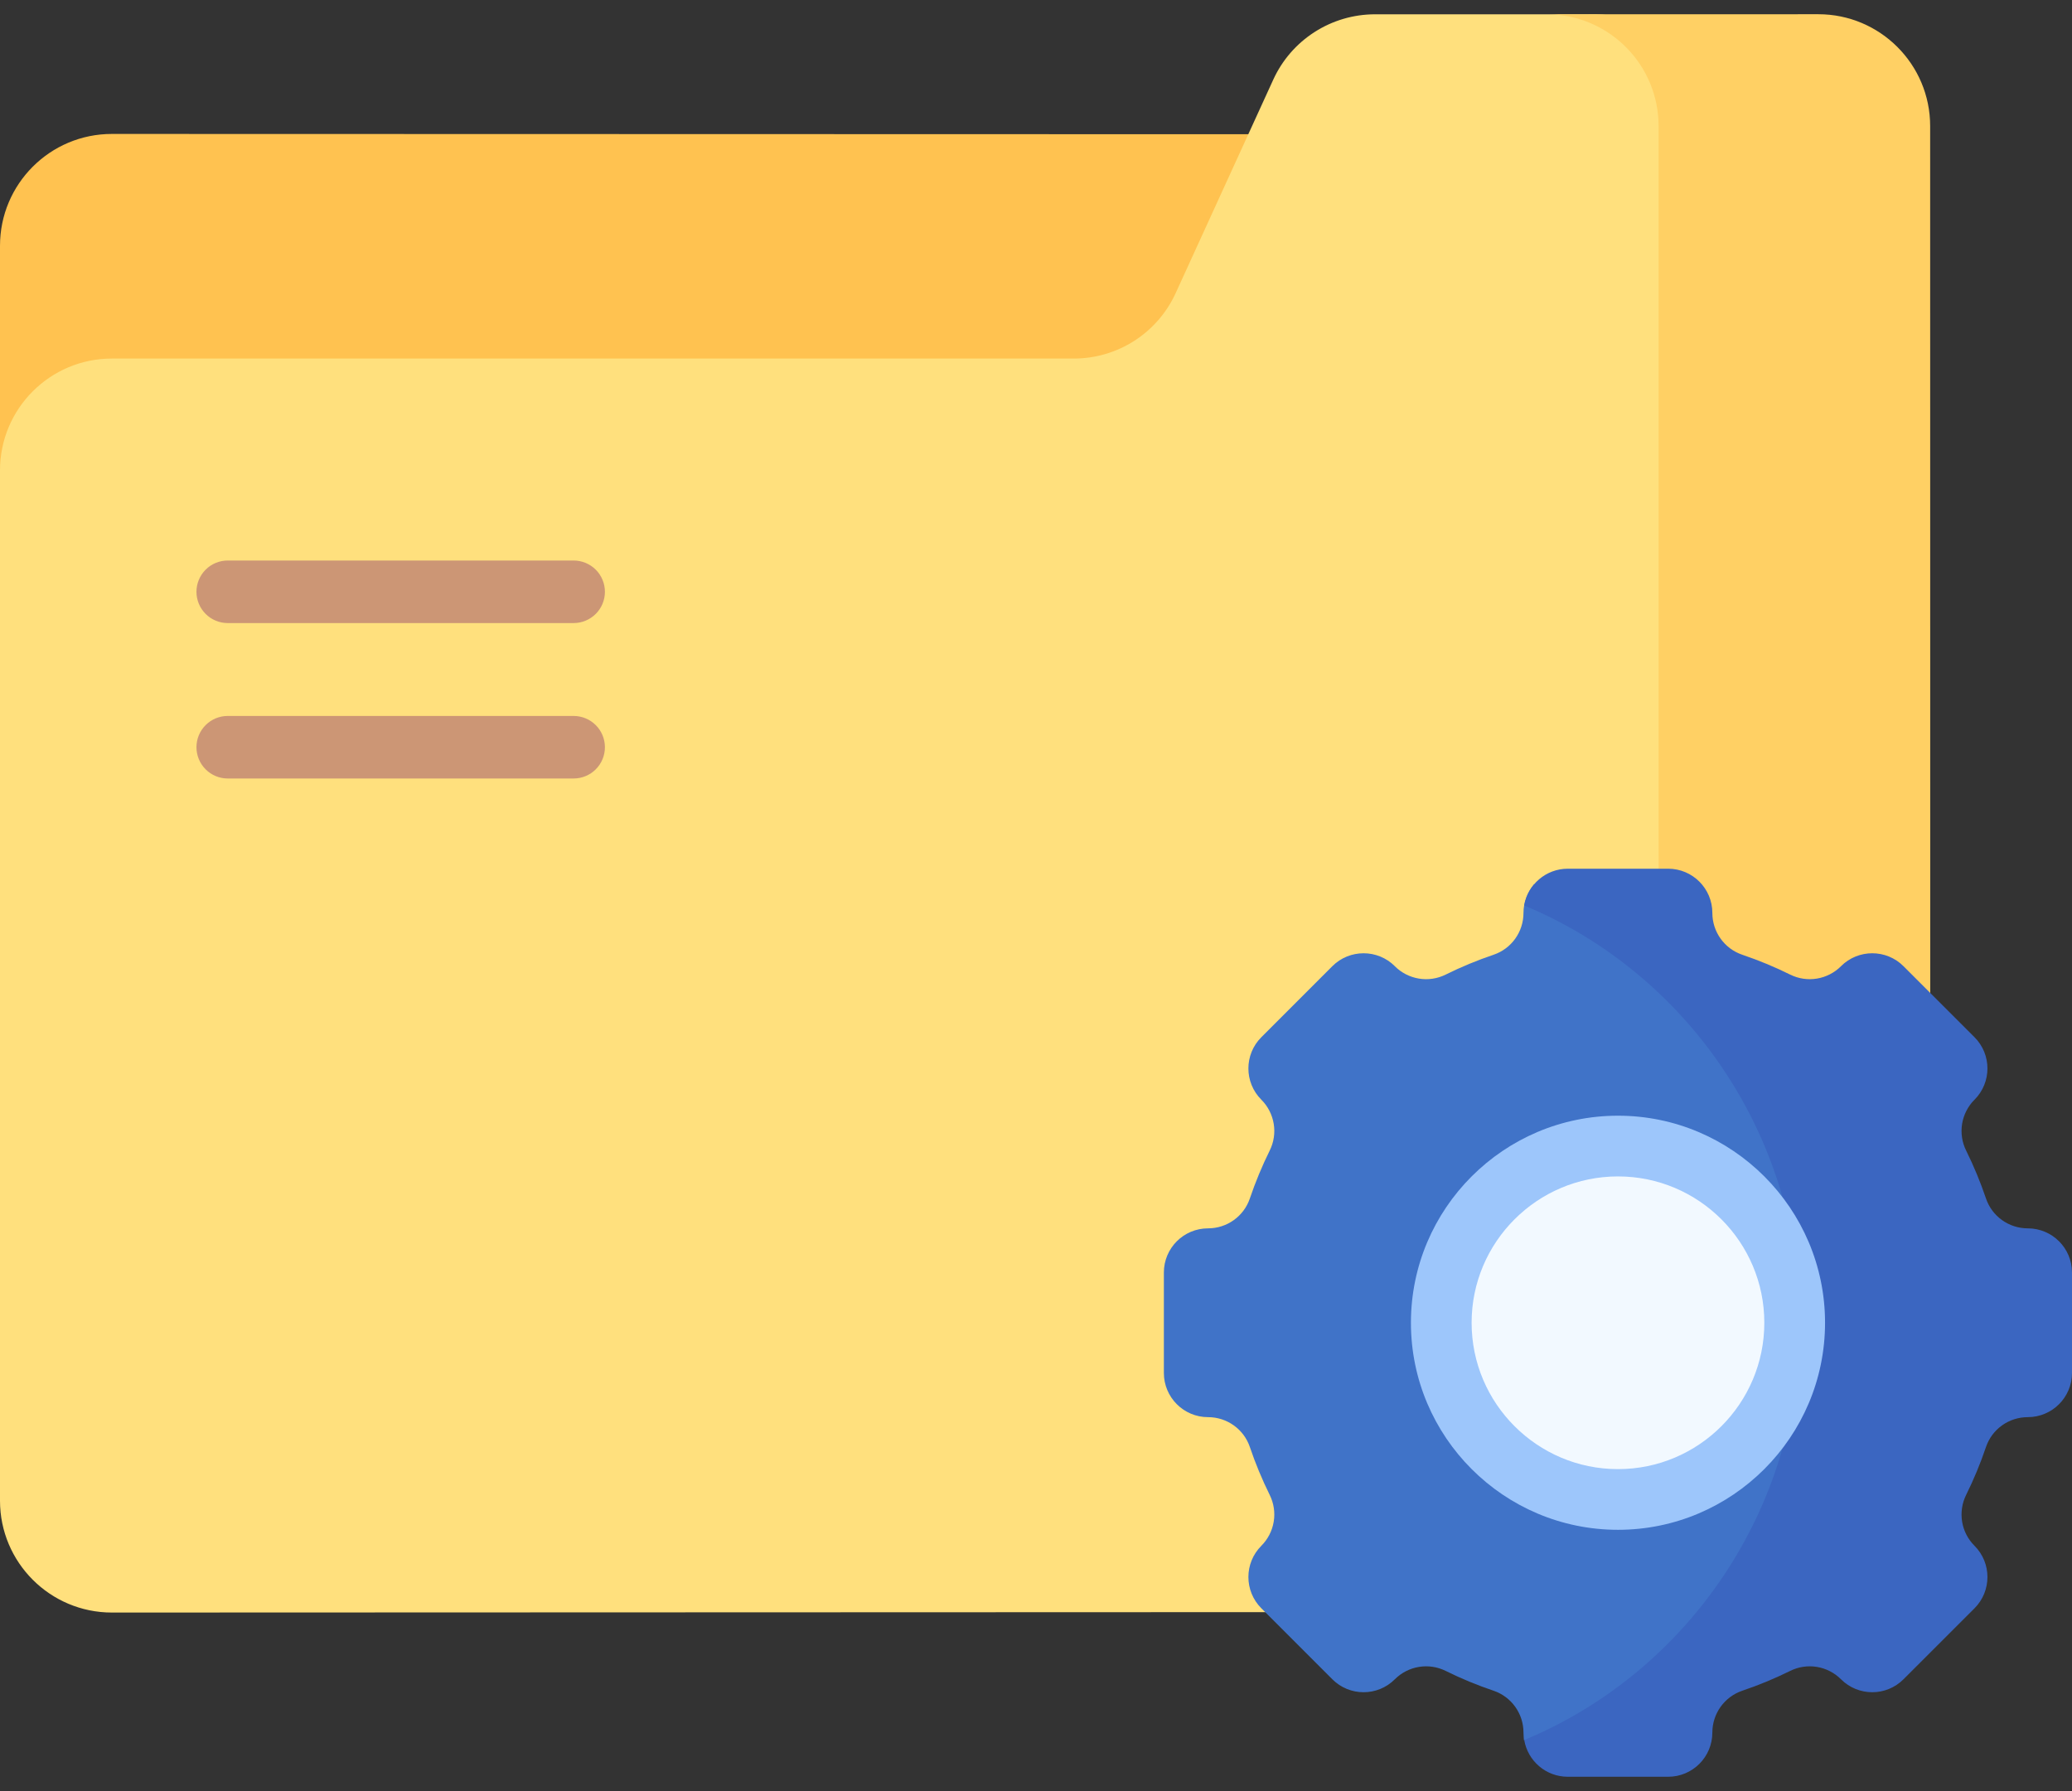 <svg width="59" height="51" viewBox="0 0 59 51" fill="none" xmlns="http://www.w3.org/2000/svg">
<rect x="0" y="0" width="59" height="51" fill="#333333" stroke="none"/>
<path d="M38.335 3.823L3.186 3.814C1.427 3.813 0 5.239 0 6.999V13.395L1.068 15.784L38.336 15.793L38.335 3.823Z" fill="#FFC250"/>
<path d="M48.574 42.718L48.571 3.59C48.571 1.848 47.172 0.434 45.437 0.407L39.152 0.407C38.541 0.408 37.944 0.583 37.431 0.913C36.917 1.243 36.509 1.713 36.256 2.268L33.476 8.349C33.222 8.904 32.814 9.374 32.301 9.704C31.787 10.034 31.19 10.21 30.579 10.21H3.185C1.426 10.21 0 11.636 0 13.395V42.733C0 44.492 1.427 45.918 3.186 45.918L45.39 45.903C47.149 45.903 48.574 44.477 48.574 42.718Z" fill="#FFE07D"/>
<path d="M54.961 3.59C54.961 1.831 53.535 0.405 51.776 0.405L44.094 0.407C45.829 0.434 47.228 1.848 47.228 3.59L47.231 42.718C47.231 44.477 45.806 45.903 44.047 45.903H51.78C53.539 45.903 54.965 44.477 54.965 42.718L54.961 3.59Z" fill="#FFD064"/>
<path d="M51.897 37.666C51.897 32.033 48.504 27.207 43.682 25.18C43.488 25.407 43.381 25.697 43.381 25.996C43.381 26.535 43.039 27.015 42.529 27.187C42.062 27.345 41.607 27.533 41.166 27.752C40.93 27.869 40.663 27.909 40.404 27.866C40.144 27.823 39.904 27.7 39.718 27.514L39.718 27.513C39.227 27.022 38.429 27.022 37.938 27.513L35.917 29.535C35.425 30.026 35.425 30.823 35.917 31.315L35.917 31.315C36.103 31.501 36.226 31.741 36.269 32.001C36.312 32.26 36.272 32.527 36.155 32.762C35.937 33.204 35.748 33.659 35.59 34.125C35.418 34.636 34.938 34.978 34.399 34.978C33.704 34.978 33.141 35.541 33.141 36.236V39.095C33.141 39.79 33.704 40.354 34.399 40.354C34.938 40.354 35.418 40.696 35.59 41.206C35.748 41.673 35.937 42.128 36.155 42.569C36.272 42.805 36.312 43.072 36.269 43.331C36.226 43.591 36.103 43.83 35.917 44.016L35.917 44.017C35.425 44.508 35.425 45.305 35.917 45.797L37.938 47.818C38.429 48.31 39.227 48.31 39.718 47.818L39.718 47.818C39.904 47.632 40.144 47.509 40.404 47.466C40.663 47.423 40.93 47.463 41.166 47.58C41.607 47.798 42.062 47.987 42.529 48.144C43.039 48.317 43.381 48.797 43.381 49.335C43.381 49.408 43.395 49.618 43.399 49.548C43.4 49.527 44.213 49.915 44.213 49.915C48.751 47.766 51.897 43.09 51.897 37.666ZM40.886 37.666C40.886 34.803 43.206 32.482 46.069 32.482C48.932 32.482 51.252 34.803 51.252 37.666C51.252 40.529 48.932 42.849 46.069 42.849C43.206 42.849 40.886 40.529 40.886 37.666Z" fill="#4073C8"/>
<path d="M46.074 42.849C43.211 42.849 40.891 40.529 40.891 37.666C40.891 34.803 43.211 32.483 46.074 32.483C48.937 32.483 51.258 34.803 51.258 37.666C51.258 40.529 48.937 42.849 46.074 42.849Z" fill="#F2F9FF"/>
<path d="M57.741 34.978C57.202 34.978 56.722 34.636 56.55 34.125C56.392 33.659 56.204 33.204 55.985 32.762C55.868 32.527 55.829 32.26 55.871 32.001C55.914 31.741 56.037 31.501 56.223 31.315L56.224 31.315C56.715 30.823 56.715 30.026 56.224 29.535L54.202 27.513C53.711 27.022 52.914 27.022 52.422 27.513L52.422 27.514C52.236 27.7 51.996 27.823 51.736 27.866C51.477 27.909 51.21 27.869 50.975 27.752C50.533 27.533 50.078 27.345 49.612 27.187C49.102 27.015 48.759 26.535 48.759 25.996C48.759 25.301 48.196 24.737 47.501 24.737H44.642C44.019 24.737 43.503 25.19 43.402 25.784C48.009 27.697 51.255 32.296 51.255 37.666C51.255 43.036 48.009 47.635 43.402 49.548C43.503 50.142 44.019 50.594 44.642 50.594H47.501C48.196 50.594 48.759 50.031 48.759 49.335C48.759 48.797 49.102 48.317 49.612 48.144C50.078 47.987 50.533 47.798 50.975 47.58C51.21 47.463 51.477 47.423 51.736 47.466C51.996 47.509 52.236 47.632 52.422 47.818L52.422 47.818C52.914 48.31 53.711 48.31 54.202 47.818L56.224 45.797C56.715 45.305 56.715 44.508 56.224 44.017L56.223 44.016C56.037 43.83 55.914 43.591 55.871 43.331C55.829 43.072 55.868 42.805 55.985 42.569C56.204 42.128 56.392 41.673 56.55 41.206C56.722 40.696 57.202 40.354 57.741 40.354C58.436 40.354 59 39.79 59 39.095V36.236C59 35.541 58.436 34.978 57.741 34.978Z" fill="#3B66C1"/>
<path d="M16.334 22.168H6.484C6.248 22.168 6.021 22.074 5.855 21.907C5.688 21.74 5.594 21.513 5.594 21.277C5.594 21.041 5.688 20.815 5.855 20.648C6.021 20.481 6.248 20.387 6.484 20.387H16.334C16.57 20.387 16.797 20.481 16.964 20.648C17.131 20.815 17.225 21.041 17.225 21.277C17.225 21.513 17.131 21.74 16.964 21.907C16.797 22.074 16.57 22.168 16.334 22.168ZM16.334 17.742H6.484C6.248 17.742 6.021 17.648 5.855 17.481C5.688 17.314 5.594 17.088 5.594 16.852C5.594 16.616 5.688 16.389 5.855 16.222C6.021 16.055 6.248 15.961 6.484 15.961H16.334C16.57 15.961 16.797 16.055 16.964 16.222C17.131 16.389 17.225 16.616 17.225 16.852C17.225 17.088 17.131 17.314 16.964 17.481C16.797 17.648 16.57 17.742 16.334 17.742Z" fill="#CC9675"/>
<path d="M46.072 43.562C42.821 43.562 40.176 40.917 40.176 37.666C40.176 34.415 42.821 31.77 46.072 31.77C49.323 31.77 51.968 34.415 51.968 37.666C51.968 40.917 49.323 43.562 46.072 43.562ZM46.072 33.499C43.774 33.499 41.904 35.368 41.904 37.666C41.904 39.964 43.774 41.834 46.072 41.834C48.37 41.834 50.239 39.964 50.239 37.666C50.239 35.368 48.37 33.499 46.072 33.499Z" fill="#9DC6FB"/>
</svg>
